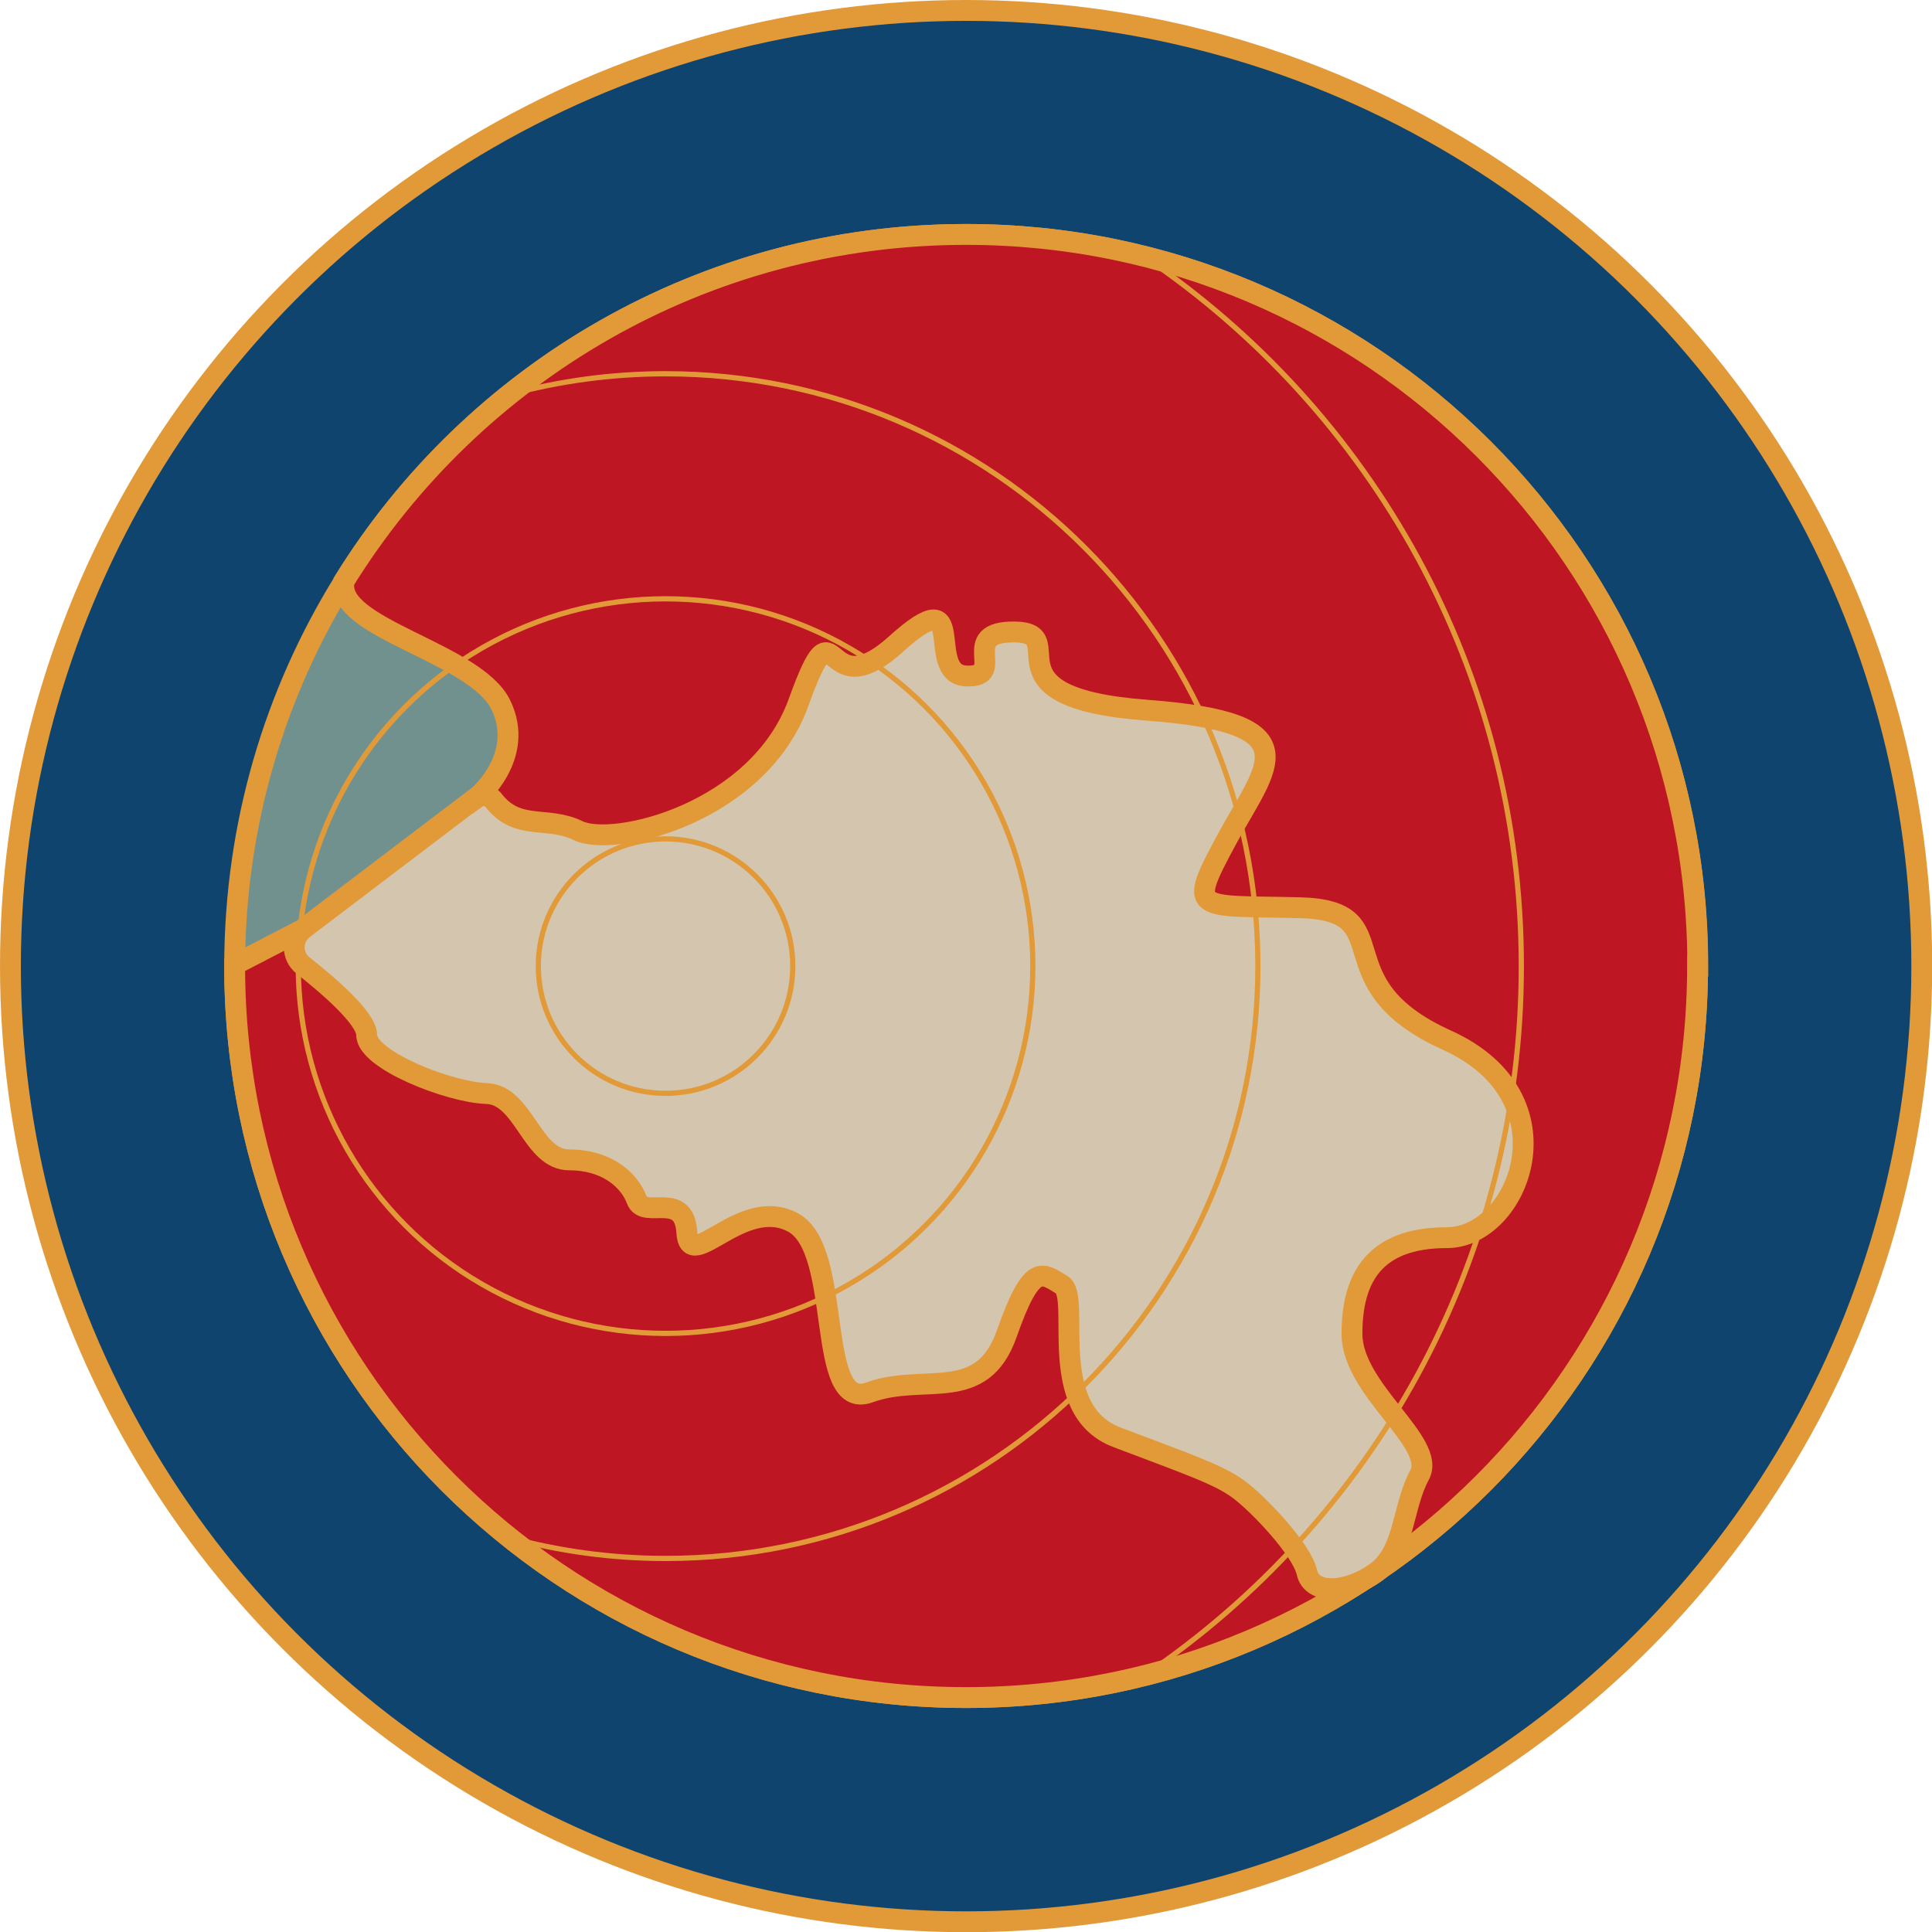 <?xml version="1.0" encoding="UTF-8"?>
<svg id="Layer_2" data-name="Layer 2" xmlns="http://www.w3.org/2000/svg" viewBox="0 0 92.63 92.63">
  <defs>
    <style>
      .cls-1 {
        fill: #71918f;
      }

      .cls-1, .cls-2, .cls-3, .cls-4, .cls-5 {
        stroke: #e29a39;
        stroke-miterlimit: 10;
      }

      .cls-2 {
        fill: #0f446e;
      }

      .cls-3 {
        fill: #d4c6ae;
      }

      .cls-4 {
        fill: #be1622;
      }

      .cls-5 {
        fill: none;
        stroke-width: .25px;
      }
    </style>
  </defs>
  <g id="Layer_1-2" data-name="Layer 1">
    <g>
      <circle class="cls-2" cx="46.32" cy="46.32" r="45.82"/>
      <path class="cls-1" d="M81.39,46.31c0,19.37-15.71,35.08-35.08,35.08S11.25,65.68,11.25,46.31v-.06c.02-6.75,1.93-13.03,5.24-18.37v-.02c6.18-9.98,17.22-16.62,29.82-16.62,19.37,0,35.08,15.7,35.08,35.07Z"/>
      <path class="cls-4" d="M81.39,46.31c0,19.37-15.71,35.08-35.08,35.08S11.25,65.68,11.25,46.31v-.06c.94-.49,2.04-1.05,3.32-1.72,5.84-3.01,8.35-2.65,8.35-2.65l-.08-3.62s2.39-1.96,1.17-4.47c-1.23-2.52-7.96-3.67-7.51-5.91v-.02c6.18-9.98,17.22-16.62,29.82-16.62,19.37,0,35.08,15.7,35.08,35.07Z"/>
      <path class="cls-3" d="M22.82,38.25l-8.27,6.28c-.58.44-.59,1.31-.02,1.76,1.24.98,3.05,2.54,3.05,3.33,0,1.2,3.96,2.75,5.75,2.81,1.8.06,2.16,3.18,3.96,3.18s2.88.96,3.24,1.92,2.28-.48,2.4,1.56c.12,2.04,2.64-1.8,5.09-.48s1.02,9.11,3.66,8.15c2.64-.96,5.39.6,6.59-2.82,1.2-3.41,1.68-2.93,2.64-2.34s-.84,5.99,2.64,7.31,4.91,1.8,5.87,2.52c.96.72,3,2.88,3.24,3.96.24,1.08,1.91,1,3.31,0,1.4-1,1.25-3.12,2.09-4.67s-3.24-4.08-3.24-6.77,1.08-4.61,4.55-4.61,6.11-6.71,0-9.47c-6.11-2.76-2.04-6.23-7.07-6.35s-5.39.27-3.48-3.28c1.92-3.55,4.2-5.59-3.84-6.19-8.03-.6-3.48-3.7-6.31-3.75-2.83-.04-.3,2.2-2.35,2.11s.28-4.81-3.36-1.53c-3.64,3.28-2.74-2.56-4.67,2.79-1.93,5.35-8.9,6.97-10.56,6.16-1.52-.74-2.9.04-4.07-1.46-.2-.26-.57-.29-.83-.1Z"/>
      <g>
        <circle class="cls-5" cx="31.91" cy="46.32" r="6.1"/>
        <circle class="cls-5" cx="31.91" cy="46.32" r="17.61"/>
        <path class="cls-5" d="M24.41,18.92c2.39-.65,4.91-1,7.5-1,15.68,0,28.4,12.71,28.4,28.4s-12.71,28.4-28.4,28.4c-2.59,0-5.11-.35-7.49-1"/>
        <path class="cls-5" d="M54.83,12.29c10.92,7.37,18.11,19.86,18.11,34.03s-7.17,26.64-18.09,34.02"/>
      </g>
    </g>
  </g>
</svg>